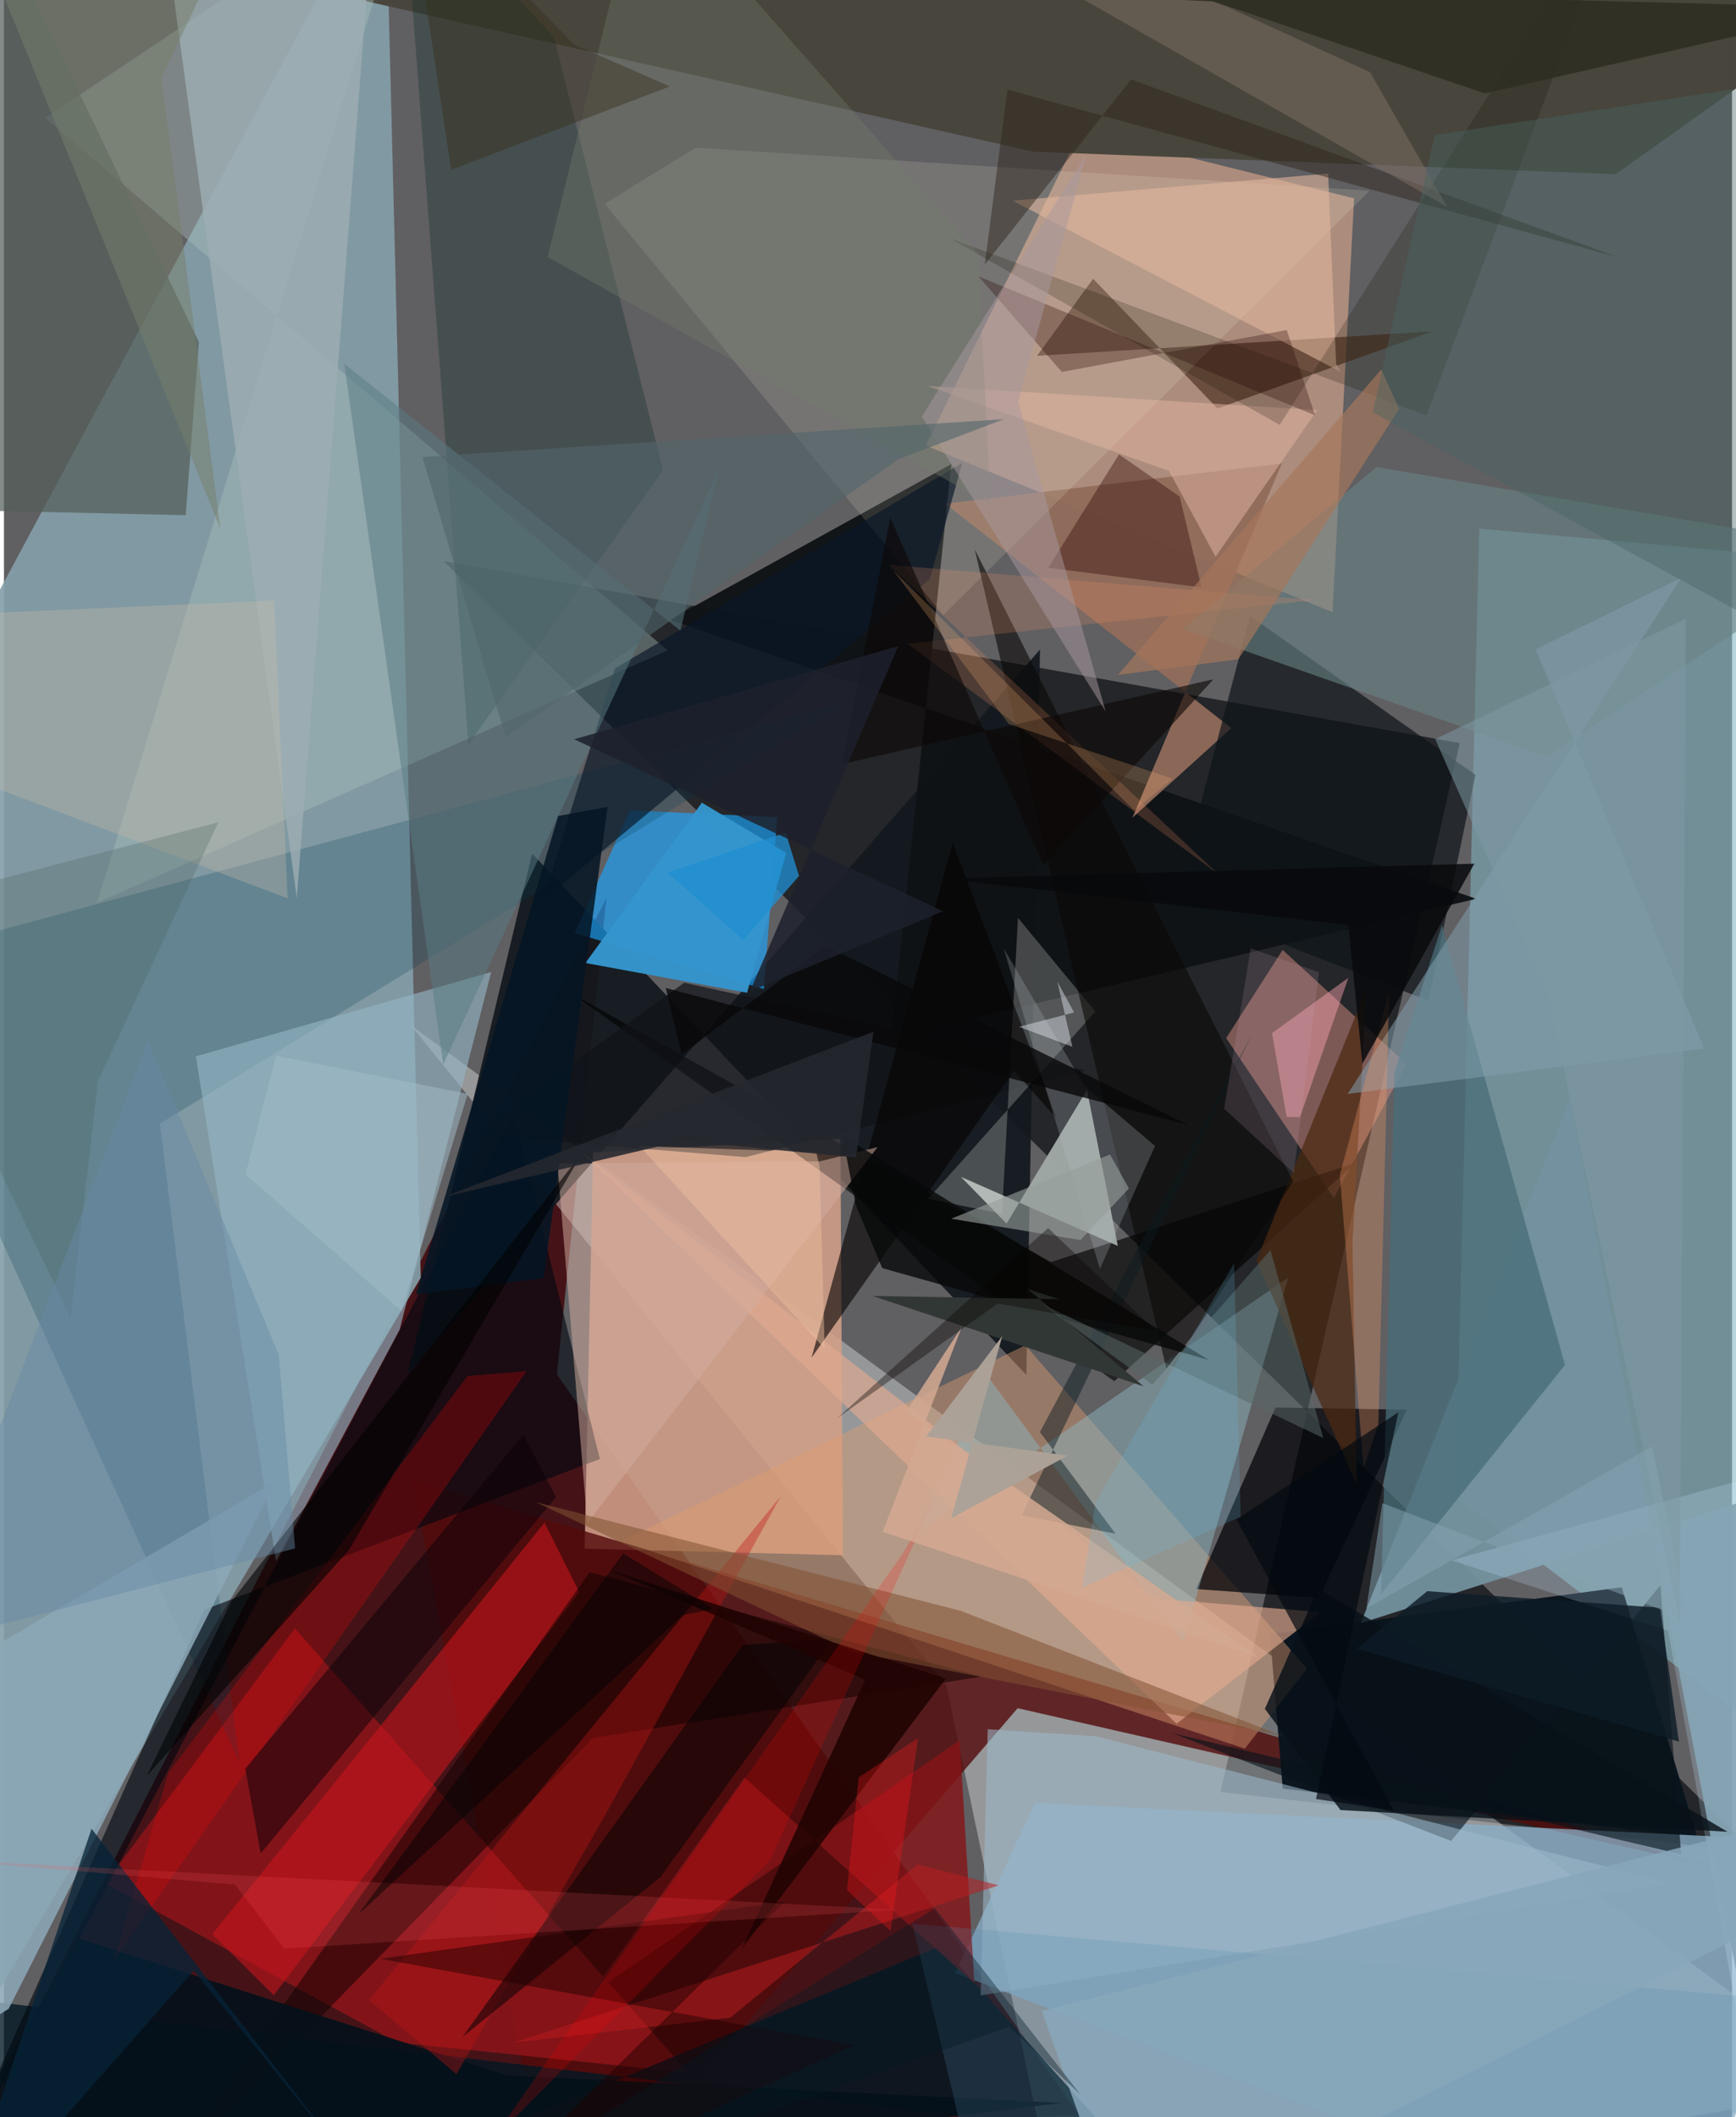 <svg xmlns="http://www.w3.org/2000/svg" width="228" height="278" viewBox="0 0 836 1024"><path fill="#605f62" d="M0 0h836v1024H0z"/><path fill="#41080d" fill-opacity=".875" d="M520.016 1022.799L267.478 664.752l23.972-230.42-316.188 617.63z"/><path fill="#849fa8" fill-opacity=".914" d="M201.635 617.983L-12.626 979.924-48.81 372.478 184.49-62z"/><path fill="#020609" fill-opacity=".631" d="M588.536 866.736l115.758-507.328-491.726-88.059 634.337 624.533z"/><path fill="#faffff" fill-opacity=".353" d="M455.902 815.008L196.703 495.767 898 1009.428l-387.24 67.435z"/><path fill="#12181e" fill-opacity=".925" d="M195.38 664.454l305.83-350.287-6.605 350.83-239.119-252.13z"/><path fill="#7fb2c0" fill-opacity=".573" d="M886.51 865.282l-184.29-141.12 11.485-468.496 180.229 16.262z"/><path fill="#d09f87" fill-opacity=".882" d="M404.638 550.761L285 557.358l-4.069 191.688 124.943 3.182z"/><path fill="#d9a78c" fill-opacity=".631" d="M520.913 63.16l132.24 32.78-10.418 200.19-196.836-80.625z"/><path fill="#530b0a" fill-opacity=".8" d="M197.901 715.886L266.865 1086 490.39 826.196l338.63 77.279z"/><path fill="#0a141d" fill-opacity=".973" d="M819.18 888.66l-200.552-23.572-6.168-74.743 170.196-22.64z"/><path fill="#8aafc7" fill-opacity=".757" d="M498.778 872.008L898 891.65 808.765 1086 460.197 954.298z"/><path fill="#1aa6fe" fill-opacity=".639" d="M302.807 391.943l71.29 3.276-6.488 83.135-91.508-27.05z"/><path fill="#0f1215" fill-opacity=".957" d="M458.322 224.458l-136.196 75.276L712.25 434.717l-283.024 67.226z"/><path fill="#48453c" fill-opacity=".992" d="M898-.001L168.283-.966 497.95 73.352l281.78 10.887z"/><path fill="#abbfbe" fill-opacity=".392" d="M321.056 314.576L20 56.992 197.967-62 45.06 436.647z"/><path fill="#94161a" fill-opacity=".769" d="M190.282 987.87L48.879 910.881l91.851-123.226 190.396 214.894z"/><path fill="#db9086" fill-opacity=".478" d="M618.585 459.428l59.976 55.21-35.212 64.74-52.077-77.277z"/><path fill="#73929f" fill-opacity=".941" d="M843.341 725.472l3.344 273.496-89.1-467.353L656.387 785.08z"/><path fill="#020100" fill-opacity=".635" d="M537.122 668.043l116.706-105.567-147.254 47.942-230.997-129.342z"/><path fill="#df9b6f" fill-opacity=".431" d="M494.146 650.659L630.39 807.038l-30.087 38.715-301.63-100.296z"/><path fill="#9fa7a5" fill-opacity=".98" d="M523.936 527.107l-38.902 64.739-22.066-22.64 75.888 33.403z"/><path fill="#001723" fill-opacity=".784" d="M103.961 1086l349.443-144.947 82.298 91.487L-62 961.438z"/><path fill="#003a56" fill-opacity=".224" d="M114.027 852.862l-38.566-309.36 332.443-204.016L-62 466.116z"/><path fill="#000208" fill-opacity=".722" d="M636.235 772.884l-59.46-4.3 38.354-87.817 63.524 1.06z"/><path fill="#92b4c3" fill-opacity=".635" d="M92.837 510.924l38.832 244.172 59.766-112.042 44.292-172.934z"/><path fill="#4c2f1d" fill-opacity=".655" d="M691.165 160.253L587.06 197.574l-60.152-62.741-27.105 37.259z"/><path fill="#010810" fill-opacity=".616" d="M96.937 778.569l191.366-72.898-41.77-166.756-277.506 526.7z"/><path fill="#8db6c1" fill-opacity=".478" d="M570.506 794.278l50.74-176.306-181.1 124.53 36.299-76.136z"/><path fill="#0d2c28" fill-opacity=".302" d="M224.689 360.11l94.178-132.707-52.693-209.201L192.724-62z"/><path fill="#926b5b" fill-opacity=".941" d="M455.345 243.577L593.74 352.158l-47.832 43.326 72.3-171.33z"/><path fill="#ffe" fill-opacity=".129" d="M334.615 71.435l326.058 20.783-206.222 205.3L290.574 98.564z"/><path fill="#c8161d" fill-opacity=".58" d="M130.497 965.02l-29.7-29.551L261.51 736.486l16.799 33.571z"/><path fill="#535f5a" fill-opacity=".722" d="M94.293 165.47l-6.366 83.715-149.927-3.4L-14.798-62z"/><path fill="#0e1317" fill-opacity=".694" d="M566.464 436.12l36.317-138.222 109.078 76.832-22.749 109.294z"/><path fill="#101319" fill-opacity=".702" d="M329.066 475.312l194.293 42.513-164.545 41.822-131.818-10.678z"/><path fill="#0f0000" fill-opacity=".506" d="M283.335 760.438L72.42 1058.425l212.483-217.861 188.337-29.678z"/><path fill="#841418" fill-opacity=".804" d="M358.235 859.732l111.244 99.557-7.127-117.586-178.61 123.008z"/><path fill="#476d79" fill-opacity=".749" d="M666.284 770.962l6.418-252.401 22.977-70.97 59.519 212.577z"/><path fill="#fbfcf6" fill-opacity=".224" d="M527.99 489.255l-80.918 90.563 35.765 7.308 7.704-143.19z"/><path fill="#05111a" fill-opacity=".918" d="M36.303 937.612l207.295 66.169 268.331 13.324L-51.52 1086z"/><path fill="#081319" fill-opacity=".62" d="M700.075 890.4L565.05 838.227l246.352 58.708-10.052-130.21z"/><path fill="#e2aa8f" fill-opacity=".643" d="M556.987 773.171l79.93 6.566-69.662 53.98-287.72-276.363z"/><path fill="#060302" fill-opacity=".612" d="M509.396 541.125l-20.737-23.287-97.958 138.819 68.278-249.188z"/><path fill="#d3ac9f" fill-opacity=".522" d="M267.717 562.763l126.995-1.057 27.942-6.873L282.21 736.647z"/><path fill="#091728" fill-opacity=".671" d="M463.63 223.857l-15.745 56.255-187.058 155.292 34.75-112.097z"/><path fill="#597c84" fill-opacity=".518" d="M345.914 226.964L212.499 514.808l-47.858-338.854L327.246 305.03z"/><path fill="#3594cd" fill-opacity=".976" d="M378.418 412.549l-18.938 67.616-78.186-14.411 56.334-77.514z"/><path fill="#698385" fill-opacity=".6" d="M746.512 366.03L898 265.883l-233.973-40.028-93.752 78.362z"/><path fill="#9eaeb3" fill-opacity=".792" d="M141.658 434.375L73.904-62h-1.626l105.457 30.376z"/><path fill="#fc0808" fill-opacity=".227" d="M79.587 857.4l144.641-191.86 28.623-2.358L53.243 947.958z"/><path fill="#8ba7b7" fill-opacity=".875" d="M-62 830l193.514-113.624L2.279 971.586-62 1011.862z"/><path fill="#0a0007" fill-opacity=".494" d="M116.728 855.415l7.48 41.005 142.867-172.337-15.773-30.197z"/><path fill="#c01514" fill-opacity=".365" d="M176.647 967.28l199.175-243.647-84.905 154.139-72.032 125.444z"/><path fill="#4b2911" fill-opacity=".722" d="M652.4 601.09l6.713-122.75-53.185 131.405L654.4 717.816z"/><path fill="#0b0908" fill-opacity=".608" d="M469.639 265.736l92.676 396.222 12.545-15.715 48.788-74.832z"/><path fill="#9bb7c8" fill-opacity=".573" d="M528.108 839.746l278.255 71.13-333.896 54.237 3.462-128.726z"/><path fill="#c9e7ff" fill-opacity=".216" d="M858.61 1086l-10.084-372.343-148.235 41 104.773 34.113z"/><path fill="#e2b79e" fill-opacity=".58" d="M646.89 179.965l-2.45-3.936-3.857-92.094-152.677 13.119z"/><path fill="#030305" fill-opacity=".529" d="M317.661 907.794l83.178-115.027-43.395 2.768-135.59 189.634z"/><path fill="#805132" fill-opacity=".545" d="M618.205 839.496L462.63 779.027l-205.3-52.461 153.125 72.343z"/><path fill="#320907" fill-opacity=".392" d="M505.235 274.606l74.14 9.537-10.6-43.97-29.364-20.397z"/><path fill="#deb4a3" fill-opacity=".525" d="M446.733 186.684l116.886 41.067 22.538 41.518 49.174-70.927z"/><path fill="#819dac" fill-opacity=".533" d="M811.407 279.523L650.035 529.098l172.483-21.992-81.548-193.03z"/><path fill="#131605" fill-opacity=".216" d="M786.701-62l-169.53 267.512-159.529-90.242 230.523 85.59z"/><path fill="#0a1a1f" fill-opacity=".471" d="M492.325 732.906l111.223-232.331-102.357 192.07 36.531 49.144z"/><path fill="#f59b65" fill-opacity=".314" d="M646.254 568.337l23.867-88.977-5.223 209.67-7.163 20.875z"/><path fill="#fe9567" fill-opacity=".196" d="M428.17 273.24l159.21 149.492-150.29-111.405 196.508-21.07z"/><path fill="#2d231b" fill-opacity=".467" d="M780.86 124.419L545.259 38.414l-70.768 89.54 10.965-84.599z"/><path fill="#062338" fill-opacity=".753" d="M91.812 953.095l73.875 91.367L42.372 884.509-25.258 1086z"/><path fill="#b6bdbf" fill-opacity=".251" d="M530.177 613.707l26.68-59.432-34.071-29.005-39.201-66.642z"/><path fill="#1f0302" fill-opacity=".855" d="M293.957 759.737l161.743 52.12-98.607 130.437 59.538-129.847z"/><path fill="#7a6b60" fill-opacity=".553" d="M413.886-62l178.47 65.566 68.536 31.365 37.287 65.126z"/><path fill="#f9a3af" fill-opacity=".463" d="M626.994 540.338l-6.47-.104-7.073-40.532 36.961-26.798z"/><path fill="#302f24" fill-opacity=".929" d="M332.19-10.897L585.365.699l131.038 44.47L898 3.727z"/><path fill="#c9bda9" fill-opacity=".325" d="M137.238 434.491l-6.556-144.023-189.283 8.297 52.814 81.694z"/><path fill="#070808" fill-opacity=".8" d="M424.87 613.33l157.97 44.438-177.184-108.37 6.429 33.388z"/><path fill="#051524" fill-opacity=".867" d="M292 390.265l-23.884 4.404L199.3 626.01l61.821-7.797z"/><path fill="#548baf" fill-opacity=".212" d="M761.12 1086L898 970.464l-458.534-40.072 30.63 128.682z"/><path fill="#a5775a" fill-opacity=".678" d="M597.155 318.876l77.81-121.15-8.664-18.99-127.447 147.723z"/><path fill="#b91c20" fill-opacity=".518" d="M442.081 901.764l-90.67 74.113-104.984 12.074 234.828-76.07z"/><path fill="#000203" fill-opacity=".596" d="M166.92 749.68L69.125 858.877l40.91-84.394 170.163-217.458z"/><path fill="#0d0806" fill-opacity=".612" d="M428.772 250.272L405.5 369.514l179.608-40.957-82.297 90.02z"/><path fill="#081118" fill-opacity=".816" d="M833.765 885.947l-197.988-117.59-25.781 58.152 36.564 48.942z"/><path fill="#1e0000" fill-opacity=".467" d="M377.826 919.69l-195.8 27.712 229.325 41.759-195.358 89.26z"/><path fill="#313734" d="M551.374 670.545l-56.165-47.074 15.329 4.916-90.258-1.564z"/><path fill="#260400" fill-opacity=".302" d="M471.468 133.686l162.787 67.205-13.673-41.25-108.805 20.267z"/><path fill="#fd5860" fill-opacity=".176" d="M-25.338 899.734l137.096 11.787 23.832 30.946 297.168-18.813z"/><path fill="#48605b" fill-opacity=".267" d="M-62 440.86l94.289 196.722L45.44 522.939l58.3-125.235z"/><path fill="#747c6c" fill-opacity=".357" d="M262.98 124.308l214.44 119.78-6.319-121.71L308.808-62z"/><path fill="#08080a" fill-opacity=".796" d="M320.155 477.864l7.696 32.218 69.547-52.662 175.378 86.607z"/><path fill="#6789a7" fill-opacity=".447" d="M132.936 655.333l7.905 93.569-183.777 47.554L69.732 503.512z"/><path fill="#f9b274" fill-opacity=".231" d="M486.072 350.158l-56.092-74.58 116.853 116.497 18.613-15.424z"/><path fill="#fe0200" fill-opacity=".184" d="M435.452 750.453l18.2-33.477-83.117 182.989-135.419 136.46z"/><path fill="#979e9b" fill-opacity=".612" d="M544.222 574.818l-23.452 24.953-62.524-10.325 76.84-31.067z"/><path fill="#456663" fill-opacity=".408" d="M662.176 199.398L898 327.693V33.683L692.14 65.348z"/><path fill="#36301a" fill-opacity=".431" d="M194.49-61.397l21.87 143.559 105.797-40.363-46.17-20.148z"/><path fill="#a7979e" fill-opacity=".502" d="M532.972 344.155l-88.937-142.677L523.78 74.351l-33.177 120.037z"/><path fill="#7f9aa4" fill-opacity=".522" d="M813.666 299.294l-121.27 58.188 54.708 123.717 63.571 303.847z"/><path fill="#596768" fill-opacity=".525" d="M502.607 630.98l135.655 64.55-25.579-90.899-57.108 65.14z"/><path fill="#08090b" fill-opacity=".839" d="M650.393 447.353L454.66 424.976l256.665-7.24-54.14 96.752z"/><path fill="#030a10" fill-opacity=".694" d="M634.727 870.123l37.63 5.547-76.054-140.784 78.269-51.803z"/><path fill="#d3a992" fill-opacity=".851" d="M606.712 801.473L436.47 682.733l26.957-41.046-38.296 99.176z"/><path fill="#eff2fc" fill-opacity=".416" d="M491.027 496.623l26.667-6.94-8.113-14.945 7.305 31.565z"/><path fill="#a2bbc7" fill-opacity=".525" d="M224.333 529.093L192.398 634.11l-75.585-66.152 14.823-57.34z"/><path fill="#ecbfa0" fill-opacity=".478" d="M397.046 652.286l-2.444-87.79-1.64-7.26-85.536-2.918z"/><path fill="#fc191c" fill-opacity=".31" d="M428.895 933.89l-21.052-19.685 5.623-54.511 28.738-19.09z"/><path fill="#aca298" fill-opacity=".976" d="M458.21 734.353l24.741-88.108-36.821 48.525 68.57 9.251z"/><path fill="#52656a" fill-opacity=".604" d="M202.426 221.039l281.353-18.312-51.24 19.482-189.792 134.39z"/><path fill="#030306" fill-opacity=".49" d="M171.484 925.907l157.05-144.79 14.605-2.987-43.579-26.784z"/><path fill="#0d1b27" fill-opacity=".812" d="M688.526 769.604L654.55 797.43l155.757 44.94-9.138-64.751z"/><path fill="#88a6ba" fill-opacity=".847" d="M502.06 972.666l392.62-100.513-16.594 45.513L542.41 1086z"/><path fill="#051824" fill-opacity=".38" d="M486.296 980.214L188.516 1086l261.907-163.123 70.494 90.34z"/><path fill="#777e6b" fill-opacity=".506" d="M104.655 255.556L-5.46-15.074 123.372-62 76.196 37.708z"/><path fill="#208ed0" fill-opacity=".78" d="M357.713 454.694l-36.566-32.66 57-19.35 6.487 20.95z"/><path fill="#1d212c" fill-opacity=".843" d="M360.895 479.454l71.76-166.955-156.849 45.061 178.534 83.193z"/><path fill="#080500" fill-opacity=".369" d="M505.151 593.954l52.076 49.824-76.482-13.317-77.852 55.638z"/><path fill="#6bc0e7" fill-opacity=".184" d="M521.473 767.941l6.759-41.68 66.902-115.285 3.152 122.6z"/><path fill="#86a3b3" fill-opacity=".51" d="M659.092 777.949l138.222-78.316 17.4 83.859-147.902-56.459z"/><path fill="#cda3b9" fill-opacity=".169" d="M590.287 536.234l12.854-77.49 33.071 11.493-12.245 97.072z"/><path fill="#24282f" fill-opacity=".886" d="M412.177 559.873l8.47-60.87-208.013 79.98L328.06 551.76z"/></svg>